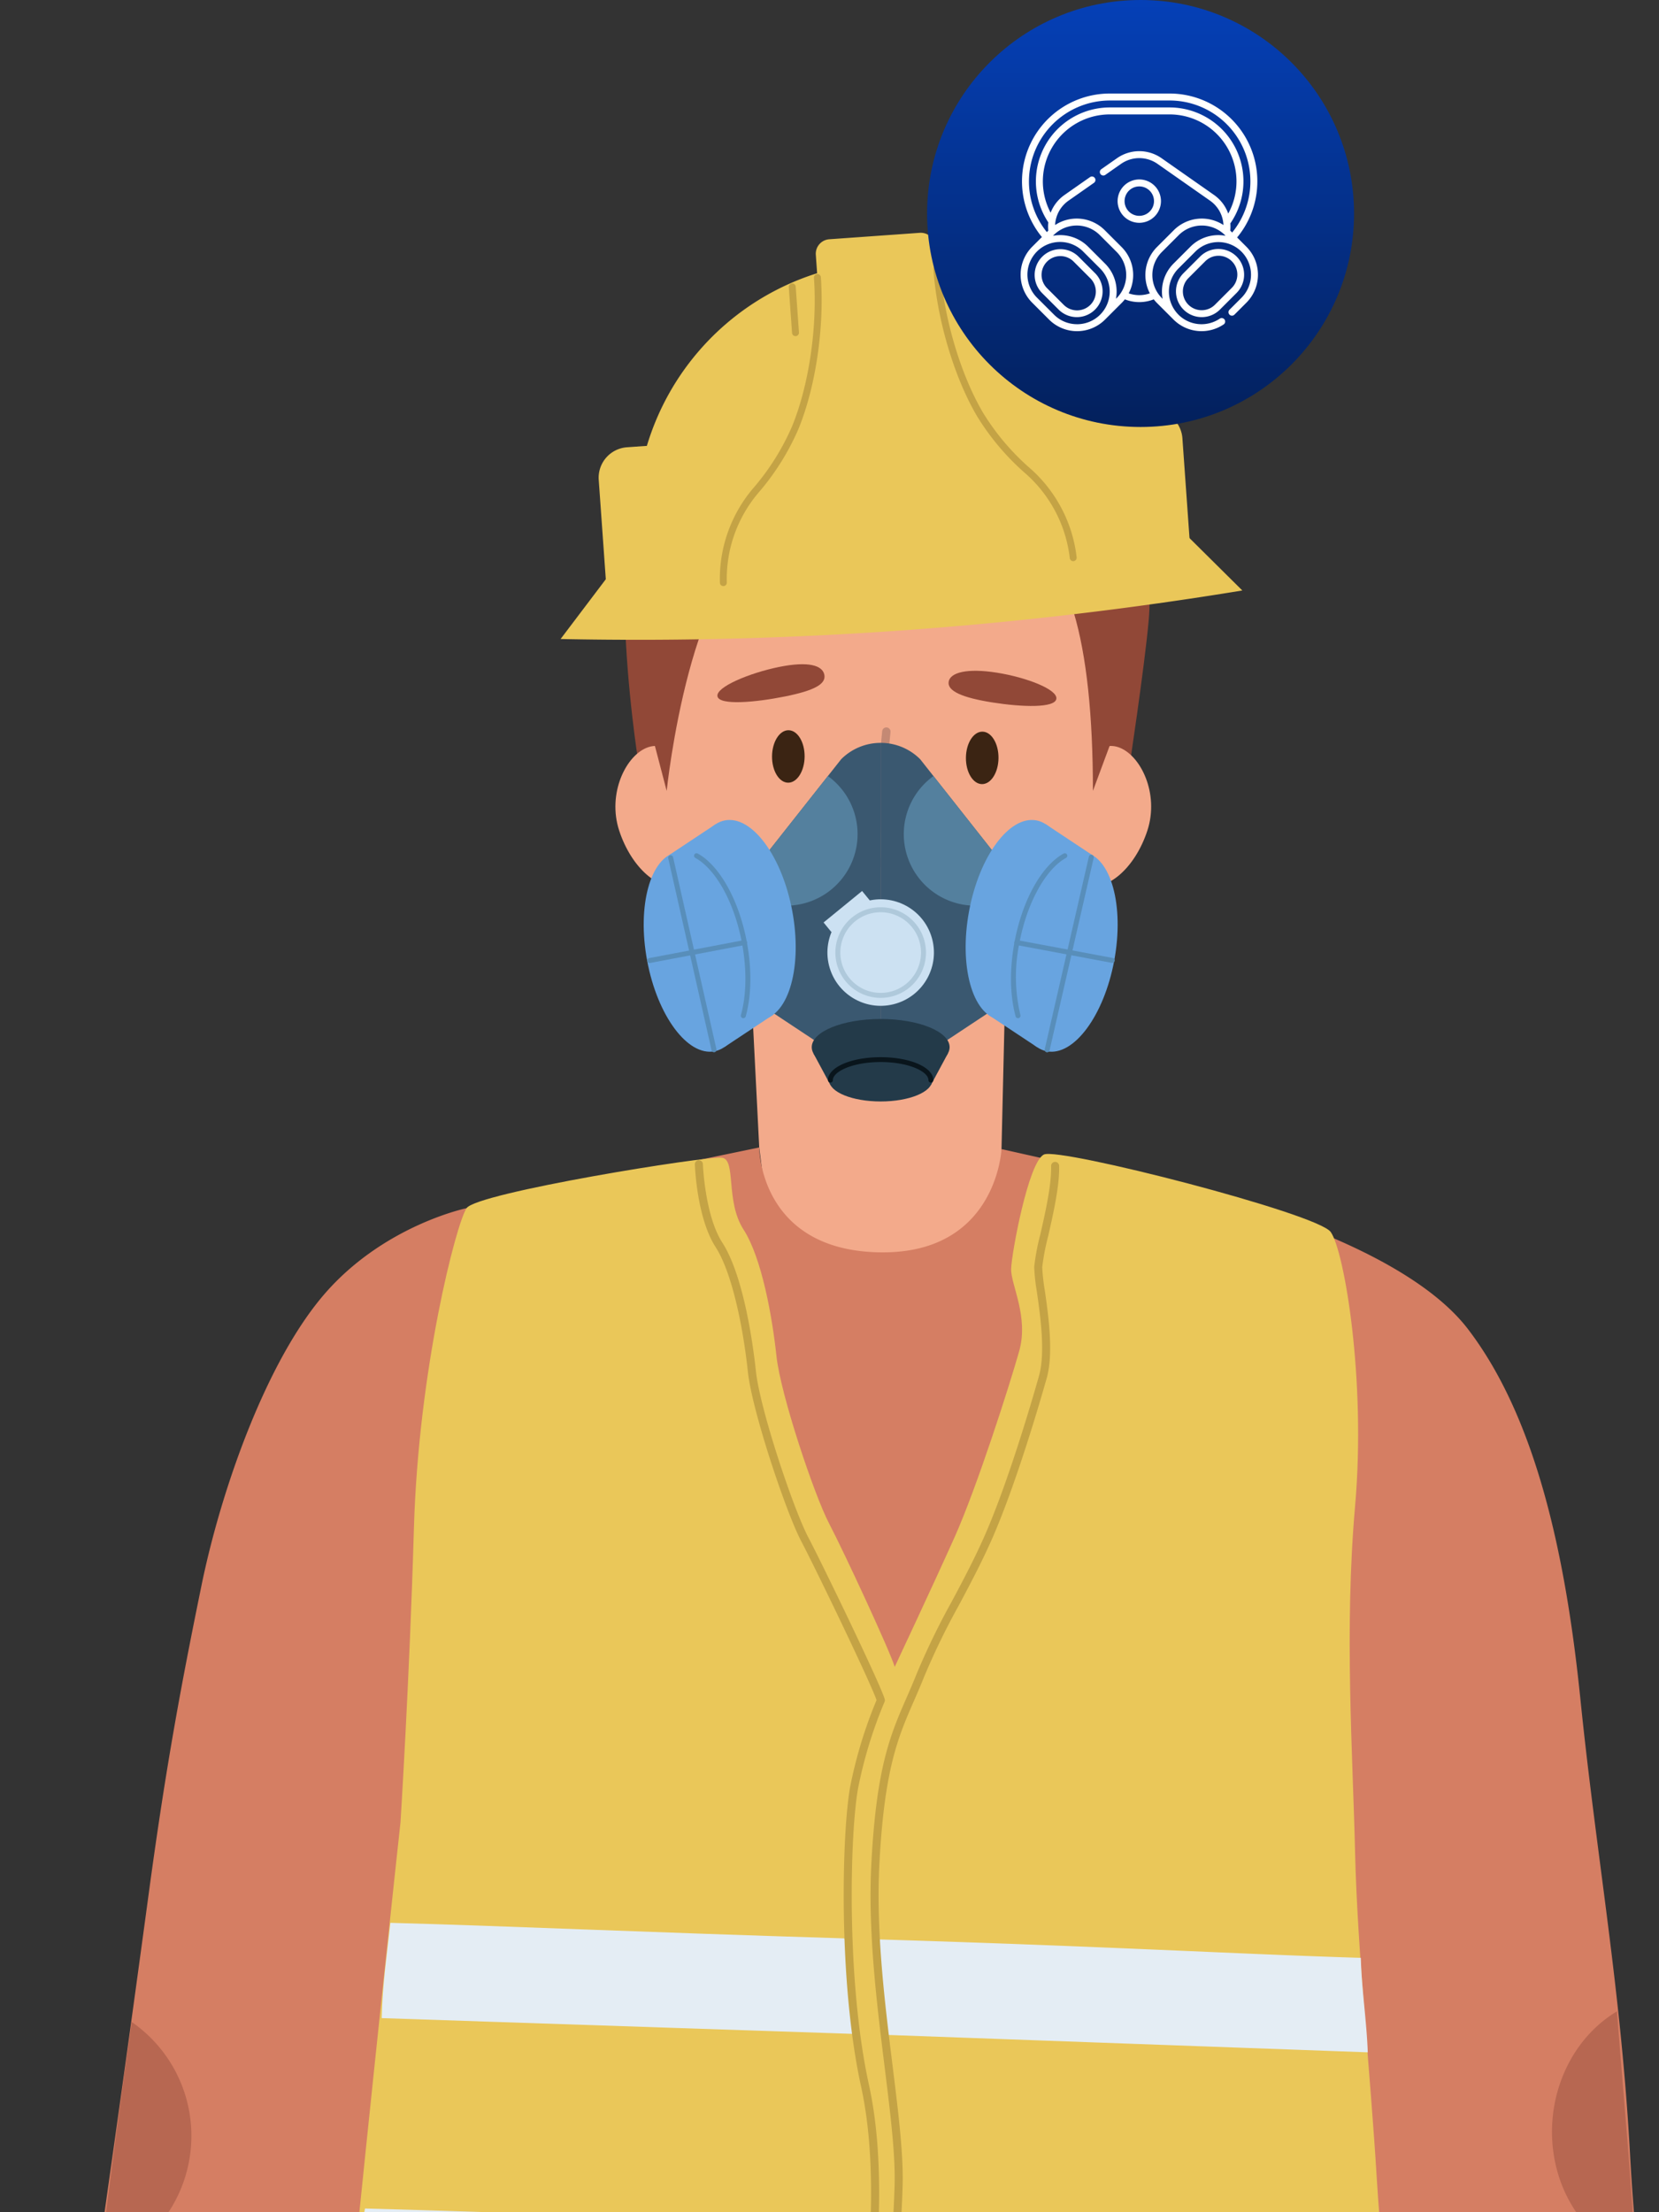 <svg xmlns="http://www.w3.org/2000/svg" xmlns:xlink="http://www.w3.org/1999/xlink" width="408" height="544" viewBox="0 0 408 544">
  <rect x="0" y="0" width="408" height="544" fill="#333333" stroke="none"/>
  <defs>
    <clipPath id="clip-path">
      <rect id="Rectángulo_340067" data-name="Rectángulo 340067" width="408" height="523" transform="translate(-51 -7252)" fill="#fff" stroke="#707070" stroke-width="1"/>
    </clipPath>
    <linearGradient id="linear-gradient" x1="0.5" x2="0.5" y2="1" gradientUnits="objectBoundingBox">
      <stop offset="0" stop-color="#0540b7"/>
      <stop offset="1" stop-color="#03205c"/>
    </linearGradient>
  </defs>
  <g id="Grupo_959073" data-name="Grupo 959073" transform="translate(118 9126)">
    <g id="Grupo_959072" data-name="Grupo 959072">
      <g id="Grupo_959070" data-name="Grupo 959070">
        <g id="Enmascarar_grupo_927231" data-name="Enmascarar grupo 927231" transform="translate(-67 -1853)" clip-path="url(#clip-path)">
          <g id="Grupo_958477" data-name="Grupo 958477" transform="translate(-3274.041 -7376.57)">
            <g id="Grupo_958463" data-name="Grupo 958463" transform="translate(3226.531 848.91)">
              <path id="Trazado_722909" data-name="Trazado 722909" d="M3274.457,1021.884s-4.024,14.489-2.1,21.129,10.652,44.522,4.858,46.345-11.14,5.024-15.86-18.166c0,0-7.138,2.552-6.51,7.914s11.9,11.193,12.89,14.8a5.072,5.072,0,0,1-5.264,6.339s9.757,5.15,3.862,10.99c0,0-1.744,2.207-6.872-.053,0,0,3.463,12.467-3.757,11.882s-25.9-18.42-27.16-24.28-1.432-24.433-.617-29.678,9.962-39.5,10.848-53.907Z" transform="translate(-3227.427 -1015.195)" fill="#e4edf4"/>
              <path id="Trazado_722910" data-name="Trazado 722910" d="M3238.289,1032.283l.816.261s18.351,5.859,34.437,1.543l.659.1a87.871,87.871,0,0,1,2.37-12.306l-35.684-6.689A142.435,142.435,0,0,1,3238.289,1032.283Z" transform="translate(-3229.54 -1015.195)" fill="#3a5870"/>
              <path id="Trazado_722911" data-name="Trazado 722911" d="M3270.267,1124.758c5.9-5.84-3.863-10.99-3.863-10.99a5.072,5.072,0,0,0,5.265-6.339c-.994-3.6-12.262-9.433-12.89-14.795s6.51-7.914,6.51-7.914c-17.159,4.108-18.733,27.7-17.162,33.382s14.507,17.631,14.507,17.631h0c3.059-2.747.76-11.028.76-11.028C3268.523,1126.965,3270.267,1124.758,3270.267,1124.758Z" transform="translate(-3231.363 -1028.723)" fill="#3a5870"/>
            </g>
            <g id="Grupo_958464" data-name="Grupo 958464" transform="translate(3592.593 849.426)">
              <path id="Trazado_722912" data-name="Trazado 722912" d="M3689.762,1020.7s3.281,14.674,1.023,21.209-12.9,43.922-7.212,46.037,10.87,5.585,16.764-17.335c0,0,7,2.913,6.1,8.235s-12.45,10.573-13.626,14.12a5.072,5.072,0,0,0,4.935,6.6s-10.007,4.646-4.417,10.779c0,0,1.629,2.293,6.865.3,0,0-4.093,12.274,3.148,12.058s26.805-17.078,28.361-22.865,2.675-24.329,2.127-29.608-7.937-39.956-8.089-54.389Z" transform="translate(-3681.919 -1015.836)" fill="#e4edf4"/>
              <path id="Trazado_722913" data-name="Trazado 722913" d="M3729.359,1033.034l-.828.218s-18.625,4.918-34.472-.212l-.663.069a87.8,87.8,0,0,0-1.74-12.41l35.978-4.864A142.354,142.354,0,0,0,3729.359,1033.034Z" transform="translate(-3683.814 -1015.836)" fill="#3a5870"/>
              <path id="Trazado_722914" data-name="Trazado 722914" d="M3695.674,1123.576c-5.59-6.132,4.417-10.779,4.417-10.779a5.072,5.072,0,0,1-4.935-6.6c1.176-3.547,12.726-8.8,13.626-14.12s-6.1-8.235-6.1-8.235c16.928,4.977,17.3,28.62,15.44,34.213s-15.386,16.869-15.386,16.869h0c-2.916-2.9-.2-11.052-.2-11.052C3697.3,1125.868,3695.674,1123.576,3695.674,1123.576Z" transform="translate(-3684.265 -1029.068)" fill="#3a5870"/>
            </g>
            <g id="Grupo_958465" data-name="Grupo 958465" transform="translate(3406.485 321.078)">
              <path id="Trazado_722915" data-name="Trazado 722915" d="M3450.852,359.852l3.275,64.66,9.394,74.478,53.946-8.857-3.758-65.219.891-37.866Z" transform="translate(-3450.852 -359.852)" fill="#f3aa8b"/>
            </g>
            <g id="Grupo_958467" data-name="Grupo 958467" transform="translate(3222.823 385.738)">
              <g id="Grupo_958466" data-name="Grupo 958466" transform="translate(0 0)">
                <path id="Trazado_722916" data-name="Trazado 722916" d="M3584.061,484.8c-16.621-21.735-65.277-33.183-65.277-33.183l-49.443-11.081s-1.14,26.11-30.379,25.383-29.2-25.785-29.2-25.785l-71.974,14.929c-.006,0-19.88,4.1-34.478,20.576s-25.866,48.5-30.716,72.209-8.671,43.906-12.933,75.443c-8.877,65.694-14.01,99.692-23.171,165.434-2.308,16.557-9.106,50.727-10.778,67.36-1.305,12.99-6.581,36.885,1.561,48.257,10.059,14.048,52.343,13.768,59.267-2.42,2.958-6.915,7.223-30.049,9.226-56.615,1.709-22.656,3.013-43.244,5.928-65.743,3.373-26.032,10.434-47.669,12.166-74.324-6.6,101.573-8,210.787-7.105,211.574,8.589,7.515,255.146.741,255.146.741s-6.049-225.541-6.059-225.9A153.577,153.577,0,0,0,3561,726.792c1.883,6.513.183,15.946,1.5,22.595,1.094,5.5,3.507,12.72,3.772,18.322.994,21.028,7.219,32.48,8.891,53.348,1.825,22.78,3.491,47.784,8.117,69.318,1.154,5.375,1.4,16.957,4.847,21.217,3.093,3.824,11.512,4.633,16.136,4.845,11.81.545,32.285-5.044,41.373-12.35a12.791,12.791,0,0,0,3.337-3.581c5.307-9.554-1.1-32.746-2.856-42.882-2.515-14.53-10.276-35.333-11.407-50.04-1.705-22.161-4.018-32.274-5.389-56.043-1.137-19.7-4.042-38.8-5.389-63.588-2.22-40.853-8.262-73.287-12.214-112.086C3608.067,539.967,3600.683,506.534,3584.061,484.8Z" transform="translate(-3222.823 -440.133)" fill="#d57e63"/>
              </g>
              <path id="Trazado_722917" data-name="Trazado 722917" d="M3276.016,733.4a34.031,34.031,0,0,0-14.628-26.266c-2.86,19.884-5.525,40.163-7.979,60.133A34.1,34.1,0,0,0,3276.016,733.4Z" transform="translate(-3228.774 -492.083)" fill="#b76751"/>
              <path id="Trazado_722918" data-name="Trazado 722918" d="M3698.11,742.532a34.029,34.029,0,0,0,19.509,22.876c-1.107-20.058-3.134-41.458-4.656-61.52C3700.373,711.432,3694.3,727.58,3698.11,742.532Z" transform="translate(-3315.081 -491.452)" fill="#b76751"/>
            </g>
            <g id="Grupo_958469" data-name="Grupo 958469" transform="translate(3374.386 189.152)">
              <path id="Trazado_722919" data-name="Trazado 722919" d="M3417.159,297.739s-11.391-71.131,7.594-77.46c0,0,1.664-14.324,20.251-19.744,36.451-10.632,51.975.66,62.018,3.29,10.632,2.785,21.2-1.148,27.591,4.557,7.088,6.328,9.113,42.78,8.1,54.424s-5.063,38.223-5.063,38.223Z" transform="translate(-3411.539 -196.057)" fill="#914837"/>
              <g id="Grupo_958468" data-name="Grupo 958468" transform="translate(0 19.912)">
                <path id="Trazado_722920" data-name="Trazado 722920" d="M3534.343,317.558c-2.592,41.931-35.124,58.736-55.22,58.574s-50.572-17.589-54.088-59.453c-5.33-63.449,12.118-95.9,55.265-95.9S3538.2,255.2,3534.343,317.558Z" transform="translate(-3413.55 -220.78)" fill="#f3aa8b"/>
                <path id="Trazado_722921" data-name="Trazado 722921" d="M3518.031,319.6c.029-3.562,1.846-6.436,4.058-6.418s3.983,2.921,3.954,6.483-1.845,6.436-4.058,6.418S3518,323.161,3518.031,319.6Z" transform="translate(-3431.825 -238.758)" fill="#3b2413"/>
                <path id="Trazado_722922" data-name="Trazado 722922" d="M3458.829,319.167c.029-3.563,1.845-6.437,4.058-6.419s3.983,2.921,3.954,6.483-1.845,6.437-4.058,6.419S3458.8,322.73,3458.829,319.167Z" transform="translate(-3420.306 -238.674)" fill="#3b2413"/>
                <path id="Trazado_722923" data-name="Trazado 722923" d="M3494.838,347.878a1.024,1.024,0,0,1-.457-.108l-5.134-2.556a1.028,1.028,0,0,1-.564-1.02l3.041-31.355a1.028,1.028,0,1,1,2.046.2l-2.972,30.65,4.5,2.241a1.029,1.029,0,0,1-.46,1.949Z" transform="translate(-3426.114 -238.511)" fill="#c48974"/>
                <path id="Trazado_722924" data-name="Trazado 722924" d="M3512.755,297.3c-.365,2.3,3.406,3.92,10.719,5.081s15.4,1.422,15.764-.875-7.289-5.272-14.6-6.435S3513.12,295,3512.755,297.3Z" transform="translate(-3430.794 -235.144)" fill="#914837"/>
                <path id="Trazado_722925" data-name="Trazado 722925" d="M3442.165,300.5c.462,2.279,9.381,1.487,16.639.018s10.1-3.057,9.643-5.337-3.854-3.386-11.112-1.917S3441.7,298.22,3442.165,300.5Z" transform="translate(-3417.06 -234.754)" fill="#914837"/>
                <path id="Trazado_722926" data-name="Trazado 722926" d="M3411.941,338.394c3.014,9.168,9.882,15.147,15.342,13.353s7.438-10.679,4.424-19.847-7.137-15.852-12.594-14.058S3408.926,329.225,3411.941,338.394Z" transform="translate(-3411 -239.608)" fill="#f3aa8b"/>
                <path id="Trazado_722927" data-name="Trazado 722927" d="M3568.306,338.394c-3.015,9.168-9.884,15.147-15.342,13.353s-7.44-10.679-4.425-19.847,7.137-15.852,12.6-14.058S3571.321,329.225,3568.306,338.394Z" transform="translate(-3437.487 -239.608)" fill="#f3aa8b"/>
              </g>
              <path id="Trazado_722928" data-name="Trazado 722928" d="M3490.767,373.4a22.984,22.984,0,0,1-9.74-2.3,1.028,1.028,0,1,1,.867-1.864c6.078,2.829,11.755,2.833,17.358.014a1.028,1.028,0,0,1,.925,1.836A20.722,20.722,0,0,1,3490.767,373.4Z" transform="translate(-3424.51 -229.734)" fill="#c48974"/>
              <path id="Trazado_722929" data-name="Trazado 722929" d="M3480.009,220.475c-40.522,0-59.351,21.945-57.283,77.254l3.139,11.985s5.881-56.974,25.773-61.629c12.638-2.958,20.073,2.218,29.738,1.972s21.132-4.975,30.232-2.712c12.887,3.2,19.082,25.391,19.082,62.369l4.137-11.155C3535.8,244.548,3520.276,220.475,3480.009,220.475Z" transform="translate(-3413.252 -200.808)" fill="#914837"/>
            </g>
            <g id="Grupo_958470" data-name="Grupo 958470" transform="translate(3360.911 160.57)">
              <path id="Trazado_722930" data-name="Trazado 722930" d="M3539.907,228.692a63.627,63.627,0,1,0-126.933,9.035l-18.705,24.732a917.658,917.658,0,0,0,167.656-11.934h0Z" transform="translate(-3394.269 -162.323)" fill="#eac759"/>
              <path id="Rectángulo_340059" data-name="Rectángulo 340059" d="M7.5,0H19.249a0,0,0,0,1,0,0V41.284a0,0,0,0,1,0,0H0a0,0,0,0,1,0,0V7.5A7.5,7.5,0,0,1,7.5,0Z" transform="translate(8.844 53.521) rotate(-4.071)" fill="#eac759"/>
              <path id="Rectángulo_340060" data-name="Rectángulo 340060" d="M0,0H11.745a7.5,7.5,0,0,1,7.5,7.5V41.284a0,0,0,0,1,0,0H0a0,0,0,0,1,0,0V0A0,0,0,0,1,0,0Z" transform="translate(133.192 44.669) rotate(-4.071)" fill="#eac759"/>
              <path id="Rectángulo_340061" data-name="Rectángulo 340061" d="M3.578,0h22.3a3.578,3.578,0,0,1,3.578,3.578v8.37a0,0,0,0,1,0,0H0a0,0,0,0,1,0,0V3.578A3.578,3.578,0,0,1,3.578,0Z" transform="translate(62.51 2.091) rotate(-4.072)" fill="#eac759"/>
              <path id="Trazado_722931" data-name="Trazado 722931" d="M3443.757,249.692a.852.852,0,0,1-.852-.83,34.256,34.256,0,0,1,2.851-14.674.826.826,0,0,1,.125-.287,34.443,34.443,0,0,1,5.064-8.1,59.279,59.279,0,0,0,9.69-15.351c4.151-10.067,6.271-24.44,5.4-36.616a.853.853,0,0,1,1.7-.121c.884,12.419-1.286,27.094-5.529,37.386a60.99,60.99,0,0,1-9.961,15.8,32.755,32.755,0,0,0-4.849,7.782l-.016.039a32.563,32.563,0,0,0-2.776,14.1.852.852,0,0,1-.829.876Zm86.039-6.13a.853.853,0,0,1-.846-.755,32.568,32.568,0,0,0-4.745-13.557l-.017-.03a32.732,32.732,0,0,0-5.907-7.023,60.956,60.956,0,0,1-12.1-14.226c-5.658-9.588-9.885-23.808-10.77-36.226a.853.853,0,0,1,1.7-.122c.867,12.176,5,26.1,10.537,35.482a59.324,59.324,0,0,0,11.767,13.823,34.435,34.435,0,0,1,6.2,7.366.95.95,0,0,1,.06.1,34.265,34.265,0,0,1,4.964,14.217.854.854,0,0,1-.749.946C3529.862,243.559,3529.829,243.561,3529.8,243.561Z" transform="translate(-3403.73 -162.567)" fill="#c4a345"/>
              <path id="Trazado_722932" data-name="Trazado 722932" d="M3465.593,189.288a.853.853,0,0,1-.85-.793l-.8-11.289a.853.853,0,0,1,1.7-.122l.8,11.29a.853.853,0,0,1-.79.911Z" transform="translate(-3407.824 -163.629)" fill="#c4a345"/>
              <path id="Trazado_722933" data-name="Trazado 722933" d="M3517.923,185.571a.853.853,0,0,1-.85-.793l-.8-11.253a.853.853,0,1,1,1.7-.121l.8,11.253a.854.854,0,0,1-.791.912Z" transform="translate(-3418.007 -162.913)" fill="#c4a345"/>
            </g>
            <path id="Trazado_722934" data-name="Trazado 722934" d="M3333.469,757.292a1.029,1.029,0,0,1-1-1.264l19.614-83.529a1.028,1.028,0,1,1,2,.47L3334.469,756.5A1.029,1.029,0,0,1,3333.469,757.292Z" transform="translate(-21.328 -99.452)" fill="#b76751"/>
            <g id="Grupo_958474" data-name="Grupo 958474" transform="translate(3288.852 395.655)">
              <g id="Grupo_958471" data-name="Grupo 958471">
                <path id="Trazado_722935" data-name="Trazado 722935" d="M3356.926,668.556,3326.111,808.1s-9.5,101.667-8.707,166c.757,61.309.379,103.667.614,165.021.147,38.68-6.616,76.078-7.364,114.442-.8,41.318,10.546,86.13,1.312,126.531-4.474,19.578-.929,42.133-.427,62.178.624,24.906,3.46,4.128-.461,28.538-4.126,25.688-6.91,53.118-6.152,79.137,15.04,3.809,36.33-1.756,52.221-1.754,24.671,0,56.68,2.715,56.68,2.715,7.761.657,1.264-75.174.905-82.744-1.482-31.3,2.632-15.749,6.668-46.72,6.167-47.317,14.318-96.37,14.318-144.173l9.438-127.176c1.536-20.7,2.277-41.642,4.623-62.265,1.092-9.6,9.619-24.3,8.326-33.227,3.462,23.9,10.078,46.96,10.916,70.944,1.367,39.123,3.417,78.308,9.215,117.061,3.467,23.171,8.277,46.239,8.994,69.657,1.413,46.1-.115,66.959,1.232,113.39.686,23.6.719,26.585,1.423,49.613.611,20-3.773,51.717,3.663,70.257,9.01,22.464,69.371,19.429,88.8,15.885,31.44-5.831,39.847-12.426,39.847-12.426-3.706-75.377-15.967-102.168-15.322-178.045.358-42.121-.827-78.119-4.707-150.776-2.76-51.677-3.835-102.759-2.964-154.118.794-46.859-5.129-108.625-5.129-108.625l-11.119-106.811-29.832-179.17a10.854,10.854,0,0,0-10.167-7.622l-175.393-3.156A10.853,10.853,0,0,0,3356.926,668.556Z" transform="translate(-3304.802 -492.957)" fill="#3a5870"/>
                <path id="Trazado_722936" data-name="Trazado 722936" d="M3399.861,454.012l20.438,166.97h-25.911l-26.364-161.535C3367.386,455.032,3399.3,449.762,3399.861,454.012Z" transform="translate(-3317.101 -452.445)" fill="#54809e"/>
                <path id="Trazado_722937" data-name="Trazado 722937" d="M3542.6,623.829l31.219-168.39c.569-4.241,27.744,5.873,27.128,10.278L3569,623.829Z" transform="translate(-3351.072 -452.83)" fill="#54809e"/>
                <path id="Trazado_722938" data-name="Trazado 722938" d="M3464.6,919.431c-47.437,0-113.242-7.084-139.332-10.13a.823.823,0,0,1,.191-1.636c26.061,3.042,91.791,10.118,139.141,10.118,54.228,0,93.118-3.823,118.892-11.688a.824.824,0,0,1,.482,1.575C3558.042,915.585,3518.994,919.431,3464.6,919.431Z" transform="translate(-3308.643 -540.705)" fill="#233a49"/>
                <path id="Trazado_722939" data-name="Trazado 722939" d="M3321.812,1095.269a.824.824,0,0,1-.416-1.536l82.488-48.084a27.627,27.627,0,0,0,10.357-21.628v-104.8a.823.823,0,1,1,1.647,0v104.8a29.267,29.267,0,0,1-11.021,22.952.885.885,0,0,1-.1.068l-82.542,48.116A.822.822,0,0,1,3321.812,1095.269Z" transform="translate(-3307.951 -543.106)" fill="#233a49"/>
                <path id="Trazado_722940" data-name="Trazado 722940" d="M3647.733,1074.175a.814.814,0,0,1-.316-.063l-55.029-22.856a.823.823,0,0,1-.176-.1,29.58,29.58,0,0,1-11.565-19.656l-12.572-112.184a.823.823,0,0,1,1.637-.184l12.571,112.167a27.914,27.914,0,0,0,10.833,18.476l54.934,22.816a.824.824,0,0,1-.317,1.585Z" transform="translate(-3356.026 -543.106)" fill="#233a49"/>
                <path id="Trazado_722941" data-name="Trazado 722941" d="M3555.227,879.153a.824.824,0,0,1-.824-.824V719.6H3394.044V878.329a.824.824,0,0,1-1.648,0V718.777a.824.824,0,0,1,.824-.824h162.007a.824.824,0,0,1,.824.824V878.329A.824.824,0,0,1,3555.227,879.153Z" transform="translate(-3321.846 -504.105)" fill="#233a49"/>
                <path id="Rectángulo_340062" data-name="Rectángulo 340062" d="M0,0H162.008a0,0,0,0,1,0,0V0a38.122,38.122,0,0,1-38.122,38.122H38.122A38.122,38.122,0,0,1,0,0V0A0,0,0,0,1,0,0Z" transform="translate(71.374 214.104)" fill="#2f495b"/>
                <path id="Trazado_722942" data-name="Trazado 722942" d="M3494.942,1106c-.024,0-.049,0-.075,0a.824.824,0,0,1-.747-.895c.023-.25,2.324-25.33,7.824-59.9,5.478-34.433-5.06-122.77-5.167-123.658a.824.824,0,1,1,1.637-.2c.106.89,10.671,89.457,5.157,124.114-5.491,34.518-7.787,59.544-7.81,59.793A.823.823,0,0,1,3494.942,1106Z" transform="translate(-3341.637 -543.537)" fill="#233a49"/>
                <path id="Trazado_722943" data-name="Trazado 722943" d="M3420.653,1699.538a.824.824,0,0,1-.822-.771c-.58-8.993,1.881-20.842,7.312-35.219a191.146,191.146,0,0,1,8.335-18.917.824.824,0,0,1,1.459.765c-.168.321-16.81,32.344-15.463,53.266a.823.823,0,0,1-.769.875C3420.688,1699.538,3420.67,1699.538,3420.653,1699.538Z" transform="translate(-3327.167 -684.323)" fill="#233a49"/>
                <path id="Trazado_722944" data-name="Trazado 722944" d="M3387.952,1530.576a.814.814,0,0,1-.353-.081.824.824,0,0,1-.39-1.1c.043-.089,4.278-8.962,10.794-19.563,6.026-9.807,15.3-23.148,25.238-31.018,9.7-7.678,16.486-21.228,20.474-31.243a147.286,147.286,0,0,0,6.414-20.189.824.824,0,0,1,1.609.355c-.334,1.514-8.4,37.27-27.474,52.368-18.695,14.8-35.4,49.647-35.566,50A.825.825,0,0,1,3387.952,1530.576Z" transform="translate(-3320.821 -642.014)" fill="#233a49"/>
                <path id="Trazado_722945" data-name="Trazado 722945" d="M3346.738,1456.078a.816.816,0,0,1-.49-.163,125.732,125.732,0,0,1-26.012-25.687,72.248,72.248,0,0,1-7.465-11.969.824.824,0,0,1,1.5-.677c.085.189,8.816,19.1,32.957,37.011a.824.824,0,0,1-.492,1.485Z" transform="translate(-3306.338 -640.138)" fill="#233a49"/>
                <path id="Trazado_722946" data-name="Trazado 722946" d="M3414.25,1270.18a.861.861,0,0,1-.09,0c-29.3-3.168-47.92-19.1-48.1-19.259a.824.824,0,1,1,1.081-1.244c.181.157,18.434,15.754,47.2,18.864a.824.824,0,0,1-.087,1.643Z" transform="translate(-3316.665 -607.523)" fill="#233a49"/>
                <path id="Trazado_722947" data-name="Trazado 722947" d="M3632.417,1284.505a.819.819,0,0,1-.473-.15l-42.549-29.948a.823.823,0,1,1,.948-1.347l42.549,29.947a.824.824,0,0,1-.475,1.5Z" transform="translate(-3360.108 -608.192)" fill="#233a49"/>
                <path id="Trazado_722948" data-name="Trazado 722948" d="M3580.135,1370.664a.824.824,0,0,1-.776-.549l-15.3-42.994-52.076-38.352a.824.824,0,1,1,.977-1.326l52.279,38.5a.818.818,0,0,1,.288.387l15.38,43.232a.823.823,0,0,1-.5,1.052A.813.813,0,0,1,3580.135,1370.664Z" transform="translate(-3345.049 -614.88)" fill="#233a49"/>
                <path id="Trazado_722949" data-name="Trazado 722949" d="M3648.665,1518.407h-.056a.824.824,0,0,1-.767-.878l4.349-64.184a.823.823,0,0,1,.224-.511c15.461-16.3,16.169-20.068,16.14-20.694a.824.824,0,0,1,.414-1.564,1.308,1.308,0,0,1,1.1.861c.354.9,1.423,3.645-16.257,22.315l-4.328,63.889A.824.824,0,0,1,3648.665,1518.407Zm20.191-86.189h0Z" transform="translate(-3371.547 -642.76)" fill="#233a49"/>
                <path id="Trazado_722950" data-name="Trazado 722950" d="M3568.977,1552.655a.831.831,0,0,1-.267-.044c-20.175-6.924-36.2-22.762-36.356-22.921a.824.824,0,0,1,.306-1.359l49.925-17.729a.824.824,0,1,1,.552,1.553l-48.662,17.28c3.707,3.447,17.746,15.775,34.769,21.618a.824.824,0,0,1-.267,1.6Z" transform="translate(-3349.03 -658.322)" fill="#233a49"/>
                <path id="Trazado_722951" data-name="Trazado 722951" d="M3657.282,1695.182a.824.824,0,0,1-.527-1.457c18.144-15.113,24.725-36.216,24.79-36.428a.824.824,0,0,1,1.576.479c-.065.216-6.776,21.776-25.312,37.215A.821.821,0,0,1,3657.282,1695.182Z" transform="translate(-3373.224 -686.76)" fill="#233a49"/>
                <path id="Trazado_722952" data-name="Trazado 722952" d="M3573.072,1717.854a.824.824,0,0,1-.721-.424c-12.675-22.832-36.933-38.475-37.176-38.631a.824.824,0,1,1,.886-1.389c.247.157,24.848,16.015,37.731,39.22a.824.824,0,0,1-.72,1.224Z" transform="translate(-3349.552 -690.762)" fill="#233a49"/>
                <path id="Trazado_722953" data-name="Trazado 722953" d="M3637.623,1741.407a.824.824,0,0,1-.07-1.645c35.109-3.05,45.2-19.407,45.292-19.571a.824.824,0,0,1,1.42.836c-.413.7-10.527,17.245-46.57,20.377A.72.72,0,0,1,3637.623,1741.407Z" transform="translate(-3369.399 -699.032)" fill="#233a49"/>
                <path id="Trazado_722954" data-name="Trazado 722954" d="M3549.063,1740.009a.817.817,0,0,1-.531-.2l-14.3-12.114a.824.824,0,1,1,1.065-1.257l14.3,12.114a.824.824,0,0,1-.532,1.452Z" transform="translate(-3349.385 -700.29)" fill="#233a49"/>
                <path id="Trazado_722955" data-name="Trazado 722955" d="M3612.622,1020.281a.824.824,0,0,1-.444-1.518c10.337-6.6,22.584-16.984,36.4-30.85a.824.824,0,1,1,1.167,1.163c-13.9,13.951-26.241,24.406-36.68,31.075A.819.819,0,0,1,3612.622,1020.281Z" transform="translate(-3364.535 -556.584)" fill="#233a49"/>
                <path id="Trazado_722956" data-name="Trazado 722956" d="M3652.729,1073.549a.823.823,0,0,1-.613-1.373c.083-.093,8.328-9.3,9.944-11.286a.824.824,0,1,1,1.278,1.04c-1.64,2.016-9.654,10.966-9.994,11.346A.82.82,0,0,1,3652.729,1073.549Z" transform="translate(-3372.339 -570.771)" fill="#233a49"/>
                <path id="Trazado_722957" data-name="Trazado 722957" d="M3361.33,997.095a.82.82,0,0,1-.478-.154l-32-22.855a.824.824,0,1,1,.958-1.34l32,22.855a.824.824,0,0,1-.479,1.494Z" transform="translate(-3309.415 -553.65)" fill="#233a49"/>
                <path id="Trazado_722958" data-name="Trazado 722958" d="M3374.924,1028.366a.831.831,0,0,1-.181-.02c-17.669-3.955-42.5-18.968-53.637-28.283a.824.824,0,0,1,1.057-1.264c11,9.208,35.525,24.04,52.94,27.939a.824.824,0,0,1-.179,1.629Z" transform="translate(-3307.917 -558.712)" fill="#233a49"/>
              </g>
              <g id="Grupo_958472" data-name="Grupo 958472" transform="translate(53.979 38.112)">
                <path id="Trazado_722959" data-name="Trazado 722959" d="M3402.944,537.727a4.6,4.6,0,0,1-4.62-3.957l-.573-4.082a4.6,4.6,0,0,1,3.354-5.075l2.1-.566a3.355,3.355,0,0,0,2.448-3.7l-1.25-8.917a2.941,2.941,0,0,0-3.321-2.5l-25.042,3.51a2.941,2.941,0,0,0-2.5,3.32l1.25,8.918a3.355,3.355,0,0,0,3.372,2.888l2.171-.033a4.6,4.6,0,0,1,4.621,3.958l.572,4.082a4.6,4.6,0,0,1-3.354,5.075l-2.1.566a3.354,3.354,0,0,0-2.448,3.7h0a2.941,2.941,0,0,0,3.32,2.5l25.042-3.51a2.941,2.941,0,0,0,2.5-3.321h0a3.355,3.355,0,0,0-3.372-2.888Z" transform="translate(-3372.149 -501.541)" fill="#3a5870"/>
                <path id="Trazado_722960" data-name="Trazado 722960" d="M3401.744,502.744l-28.123,3.941a1.385,1.385,0,0,1-1.564-1.179h0a1.386,1.386,0,0,1,1.18-1.564L3401.359,500a1.385,1.385,0,0,1,1.564,1.18h0A1.386,1.386,0,0,1,3401.744,502.744Z" transform="translate(-3371.865 -499.807)" fill="#3a5870"/>
                <path id="Rectángulo_340063" data-name="Rectángulo 340063" d="M1.309,0H17.716a1.309,1.309,0,0,1,1.309,1.309v.154a1.308,1.308,0,0,1-1.308,1.308H1.309A1.309,1.309,0,0,1,0,1.462V1.309A1.309,1.309,0,0,1,1.309,0Z" transform="translate(2.641 23.167) rotate(-97.978)" fill="#3a5870"/>
                <rect id="Rectángulo_340064" data-name="Rectángulo 340064" width="19.025" height="2.771" rx="1.309" transform="translate(30.763 19.225) rotate(-97.978)" fill="#3a5870"/>
                <path id="Trazado_722961" data-name="Trazado 722961" d="M3374.032,517.148a.522.522,0,0,1-.072-1.039l29.806-4.178a.523.523,0,0,1,.145,1.035l-29.805,4.177A.563.563,0,0,1,3374.032,517.148Z" transform="translate(-3372.15 -502.131)" fill="#233a49"/>
              </g>
              <g id="Grupo_958473" data-name="Grupo 958473" transform="translate(204.705 44.308)">
                <path id="Trazado_722962" data-name="Trazado 722962" d="M3564.545,545.423a4.6,4.6,0,0,0,4.637-3.938l.59-4.079a4.6,4.6,0,0,0-3.333-5.089l-2.094-.575a3.355,3.355,0,0,1-2.433-3.715l1.288-8.911a2.939,2.939,0,0,1,3.331-2.49l25.027,3.616a2.94,2.94,0,0,1,2.489,3.331l-1.287,8.911a3.354,3.354,0,0,1-3.385,2.874l-2.171-.041a4.6,4.6,0,0,0-4.637,3.938l-.589,4.08a4.6,4.6,0,0,0,3.333,5.089l2.094.575a3.354,3.354,0,0,1,2.432,3.714h0a2.941,2.941,0,0,1-3.332,2.49l-25.027-3.616a2.942,2.942,0,0,1-2.49-3.331h0a3.355,3.355,0,0,1,3.385-2.874Z" transform="translate(-3558.959 -509.235)" fill="#3a5870"/>
                <path id="Trazado_722963" data-name="Trazado 722963" d="M3566.92,510.442l28.106,4.061a1.384,1.384,0,0,0,1.568-1.173h0a1.384,1.384,0,0,0-1.173-1.57l-28.105-4.06a1.385,1.385,0,0,0-1.569,1.173h0A1.385,1.385,0,0,0,3566.92,510.442Z" transform="translate(-3560.277 -507.502)" fill="#3a5870"/>
                <path id="Rectángulo_340065" data-name="Rectángulo 340065" d="M1.309,0H17.717a1.308,1.308,0,0,1,1.308,1.308v.153a1.309,1.309,0,0,1-1.309,1.309H1.309A1.309,1.309,0,0,1,0,1.462V1.309A1.309,1.309,0,0,1,1.309,0Z" transform="translate(31.053 22.891) rotate(-81.779)" fill="#3a5870"/>
                <path id="Rectángulo_340066" data-name="Rectángulo 340066" d="M1.309,0H17.716a1.309,1.309,0,0,1,1.309,1.309v.153a1.308,1.308,0,0,1-1.308,1.308H1.308A1.308,1.308,0,0,1,0,1.462V1.309A1.309,1.309,0,0,1,1.309,0Z" transform="translate(2.948 18.83) rotate(-81.779)" fill="#3a5870"/>
                <path id="Trazado_722964" data-name="Trazado 722964" d="M3594.584,524.963a.467.467,0,0,1-.075-.006l-29.788-4.3a.523.523,0,1,1,.15-1.034l29.787,4.3a.522.522,0,0,1-.074,1.039Z" transform="translate(-3559.993 -509.823)" fill="#233a49"/>
              </g>
            </g>
            <g id="Grupo_958476" data-name="Grupo 958476" transform="translate(3297.087 387.332)">
              <g id="Grupo_958475" data-name="Grupo 958475">
                <path id="Trazado_722965" data-name="Trazado 722965" d="M3355.725,455.447c2.547-3.821,59.248-12.922,62.814-12.412s.781,10.671,5.3,17.671,7.087,21.668,8.1,31.14,9.294,34.179,12.95,41.154,14.958,31.342,16.13,35.24c0,0,9.157-19.473,14.669-31.757s13.547-37.37,15.944-45.884-2.093-16.37-1.98-20.23,4.254-26.338,8.075-28.121,67.2,14.461,70.511,19.045,8.743,36.167,6,67.42c-2.677,30.453-.569,60.8,0,85.236.558,24.007,3.875,55.674,5.312,79.751s12.008,143.395,14.378,164.924-54.865,29.783-78.867,28.647-53.983-10.325-53.983-10.325-48.3,12.029-78.417,12.6-63.915-.709-67.332-15.831,24.146-267.244,24.146-267.244,2.213-34.8,3.3-72.263C3343.9,495,3353.177,459.268,3355.725,455.447Z" transform="translate(-3315.027 -442.112)" fill="#eac759"/>
                <path id="Trazado_722966" data-name="Trazado 722966" d="M3341.779,676.867c-.853,7.761-1.957,15.149-2.131,23.427l115.985,3.881c-.549-7.8.207-16.1-2.19-23.49C3401.649,679.113,3370.335,677.622,3341.779,676.867Z" transform="translate(-3319.817 -487.788)" fill="#e4edf4"/>
                <path id="Trazado_722967" data-name="Trazado 722967" d="M3609.806,686.457c-31.391-.977-61.457-2.8-119.229-4.555a130.763,130.763,0,0,1,2.033,23.478l118.9,4.307C3611.259,702.156,3610,694.113,3609.806,686.457Z" transform="translate(-3349.184 -488.768)" fill="#e4edf4"/>
                <path id="Trazado_722968" data-name="Trazado 722968" d="M3334.1,764.087a104.154,104.154,0,0,0-1.7,23.445l125.479,3.9a206.667,206.667,0,0,0,1.682-23.367C3407.426,766.473,3365.21,764.928,3334.1,764.087Z" transform="translate(-3318.385 -504.759)" fill="#e4edf4"/>
                <path id="Trazado_722969" data-name="Trazado 722969" d="M3615.661,773.706c-28.739-.894-60.248-2.689-118.4-4.462-.373,7.386-1.6,15.649-1.4,23.369l121.5,4.314C3617.176,788.809,3615.852,780.9,3615.661,773.706Z" transform="translate(-3350.209 -505.762)" fill="#e4edf4"/>
                <path id="Trazado_722970" data-name="Trazado 722970" d="M3499.068,878.408a.987.987,0,0,1-.986-.951c-.045-1.183-4.473-118.542-4.987-133.514-.341-9.957.346-21.719.951-32.1.327-5.6.635-10.889.773-15.555.224-7.589-1.02-17.636-2.46-29.268-1.93-15.594-4.117-33.268-3.259-49.786,1.244-23.932,4.69-31.827,8.681-40.967.788-1.8,1.6-3.667,2.41-5.7a178.837,178.837,0,0,1,8.755-18.039c2.569-4.825,5.225-9.813,7.693-15.315,6.186-13.783,12.487-35.753,13.688-40.018,1.622-5.757.337-14.762-.513-20.721a46.291,46.291,0,0,1-.658-6.112,54.921,54.921,0,0,1,1.5-7.962c1.237-5.44,2.778-12.21,2.657-16.846a.987.987,0,1,1,1.974-.052c.127,4.884-1.442,11.788-2.705,17.336a56.234,56.234,0,0,0-1.45,7.581,47,47,0,0,0,.639,5.776c.873,6.123,2.193,15.376.459,21.536-1.208,4.287-7.545,26.381-13.787,40.291-2.5,5.563-5.168,10.582-7.752,15.435a177.482,177.482,0,0,0-8.664,17.841c-.821,2.059-1.641,3.939-2.434,5.756-3.914,8.964-7.294,16.706-8.519,40.28-.849,16.344,1.327,33.927,3.247,49.44,1.45,11.713,2.7,21.829,2.474,29.57-.138,4.694-.448,10-.776,15.612-.6,10.335-1.286,22.05-.948,31.915.514,14.97,4.941,132.325,4.986,133.508a.989.989,0,0,1-.951,1.024Z" transform="translate(-3348.859 -442.585)" fill="#c4a345"/>
                <path id="Trazado_722971" data-name="Trazado 722971" d="M3480.2,877.732a.988.988,0,0,1-.987-.961c-.034-1.2-3.366-120.446-3.272-134.462.027-3.943.482-9.122,1.011-15.119,1.369-15.551,3.245-36.848-.833-55.476-5.62-25.667-4.719-62.039-2.681-73.532a111.168,111.168,0,0,1,6.507-21.405c-1.692-4.787-14.862-32.084-18.582-39.178-3.675-7.01-12.038-31.922-13.058-41.509-1.134-10.651-3.817-24.312-7.943-30.709-4.61-7.148-5.087-19.831-5.1-20.369a.988.988,0,0,1,1.974-.066c0,.126.478,12.677,4.79,19.363,5.43,8.418,7.686,26.293,8.248,31.571,1,9.415,9.228,33.9,12.844,40.8s17.628,35.853,18.833,39.854a.985.985,0,0,1-.041.681,109.557,109.557,0,0,0-6.521,21.311c-2.015,11.362-2.9,47.345,2.666,72.765,4.143,18.922,2.252,40.394.872,56.072-.524,5.954-.977,11.1-1,14.958-.094,13.982,3.236,133.191,3.27,134.394a.987.987,0,0,1-.959,1.015Z" transform="translate(-3338.419 -442.478)" fill="#c4a345"/>
              </g>
            </g>
          </g>
        </g>
        <g id="Grupo_958483" data-name="Grupo 958483" transform="translate(805 -3107)">
          <circle id="Elipse_5494" data-name="Elipse 5494" cx="52.5" cy="52.5" r="52.5" transform="translate(-695 -6019)" fill="url(#linear-gradient)"/>
          <g id="respirador" transform="translate(-672.287 -5996)">
            <path id="Trazado_721607" data-name="Trazado 721607" d="M55.807,37.672,53.53,35.395A21.6,21.6,0,0,0,36.9,0H22.24A21.6,21.6,0,0,0,5.521,35.29L3.138,37.672a9.735,9.735,0,0,0,0,13.767l4.147,4.147a9.735,9.735,0,0,0,13.767,0l4.071-4.071a9.8,9.8,0,0,0,.8-.906,9.587,9.587,0,0,0,7.105,0,9.9,9.9,0,0,0,.8.906l4.066,4.066.005.006a9.744,9.744,0,0,0,12.319,1.192.856.856,0,0,0-.958-1.419A8.031,8.031,0,0,1,39.1,54.376h0L39.1,54.37A8.032,8.032,0,0,1,39.1,43.029l4.147-4.147A8.022,8.022,0,1,1,54.6,50.228L51.66,53.165a.856.856,0,0,0,1.211,1.211l2.937-2.937a9.734,9.734,0,0,0,0-13.766ZM2.34,21.612a19.922,19.922,0,0,1,19.9-19.9H36.9A19.889,19.889,0,0,1,52.314,34.179l-.467-.467a9.635,9.635,0,0,0,.02-1.776A18.182,18.182,0,0,0,36.9,3.422H22.24A18.181,18.181,0,0,0,7.1,31.687a9.631,9.631,0,0,0,0,2.025l-.362.362a19.855,19.855,0,0,1-4.4-12.462ZM14.168,56.725A7.97,7.97,0,0,1,8.5,54.375L4.349,50.229A8.023,8.023,0,1,1,15.695,38.883l4.147,4.147a8.023,8.023,0,0,1-5.673,13.7ZM23.912,50.3l-.172.172A9.836,9.836,0,0,0,23.9,48.7a9.671,9.671,0,0,0-2.851-6.883l-4.147-4.147a9.671,9.671,0,0,0-6.883-2.851,9.838,9.838,0,0,0-1.774.163l.172-.172a8.023,8.023,0,0,1,11.346,0l4.147,4.147A8.032,8.032,0,0,1,23.912,50.3Zm2.957-1.167a9.752,9.752,0,0,0-1.746-11.389L20.976,33.6A9.738,9.738,0,0,0,8.769,32.333a7.761,7.761,0,0,1,3.318-6l6.265-4.391a.856.856,0,0,0-.983-1.4L11.1,24.935a9.488,9.488,0,0,0-3.429,4.376A16.471,16.471,0,0,1,22.24,5.134H36.9a16.473,16.473,0,0,1,14.45,24.389,9.484,9.484,0,0,0-3.507-4.588L34.937,15.892a9.549,9.549,0,0,0-10.928,0l-3.837,2.689a.856.856,0,1,0,.982,1.4l3.837-2.689a7.832,7.832,0,0,1,8.963,0L46.86,26.337a7.761,7.761,0,0,1,3.318,6A9.738,9.738,0,0,0,37.97,33.6l-4.147,4.147a9.745,9.745,0,0,0-1.749,11.39A7.882,7.882,0,0,1,26.869,49.137ZM42.041,37.672l-4.147,4.147a9.731,9.731,0,0,0-2.682,8.664l-.178-.178a8.023,8.023,0,0,1,0-11.346l4.147-4.147a8.023,8.023,0,0,1,11.346,0l.171.171a9.835,9.835,0,0,0-1.774-.163,9.67,9.67,0,0,0-6.883,2.852Z" fill="#fff"/>
            <path id="Trazado_721608" data-name="Trazado 721608" d="M349.581,336.764a6.341,6.341,0,0,0-8.957,0l-4.147,4.147a6.334,6.334,0,0,0,8.957,8.957l4.147-4.147A6.341,6.341,0,0,0,349.581,336.764Zm-5.357,11.893a4.622,4.622,0,0,1-6.536-6.536l4.147-4.147a4.622,4.622,0,1,1,6.536,6.536Z" transform="translate(-296.179 -296.687)" fill="#fff"/>
            <path id="Trazado_721609" data-name="Trazado 721609" d="M45.064,340.909l-4.147-4.147a6.334,6.334,0,0,0-8.957,8.957l4.147,4.147a6.334,6.334,0,0,0,8.957-8.957Zm-1.211,7.747a4.628,4.628,0,0,1-6.536,0l-4.147-4.147a4.622,4.622,0,0,1,6.536-6.536l4.147,4.147a4.628,4.628,0,0,1,0,6.536Z" transform="translate(-26.417 -296.685)" fill="#fff"/>
            <path id="Trazado_721610" data-name="Trazado 721610" d="M219.963,190.451a5.33,5.33,0,1,0-5.33,5.33A5.336,5.336,0,0,0,219.963,190.451Zm-5.33,3.618a3.618,3.618,0,1,1,3.618-3.618A3.622,3.622,0,0,1,214.633,194.069Z" transform="translate(-185.16 -163.992)" fill="#fff"/>
          </g>
        </g>
      </g>
    </g>
    <g id="Grupo_958482" data-name="Grupo 958482" transform="translate(40.307 -8943.323)">
      <path id="Trazado_721520" data-name="Trazado 721520" d="M2313.518,324.46a13.7,13.7,0,0,0-9.719,4.026l-18.345,23.242-1.3,37.21,12.683,8.4c1.614,1.07,3.118,2.289,4.629,3.5a16.773,16.773,0,0,0,10.486,3.682h1.57Z" transform="translate(-2255.239 -324.46)" fill="#3a5870"/>
      <path id="Trazado_721521" data-name="Trazado 721521" d="M2300.72,334.342l-15.081,19.106-.419,11.981a17.6,17.6,0,0,0,15.5-31.087Z" transform="translate(-2255.425 -326.179)" fill="#54809e"/>
      <path id="Trazado_721522" data-name="Trazado 721522" d="M2319.7,324.46a13.707,13.707,0,0,1,9.721,4.026l18.344,23.242,1.3,37.21-12.683,8.4c-1.615,1.07-3.118,2.289-4.63,3.5a16.77,16.77,0,0,1-10.485,3.682H2319.7Z" transform="translate(-2261.423 -324.46)" fill="#3a5870"/>
      <path id="Trazado_721523" data-name="Trazado 721523" d="M2333.883,334.342l15.08,19.106.42,11.981a17.6,17.6,0,0,1-15.5-31.087Z" transform="translate(-2262.619 -326.179)" fill="#54809e"/>
      <g id="Grupo_957039" data-name="Grupo 957039" transform="translate(41.96 35.247)">
        <rect id="Rectángulo_339685" data-name="Rectángulo 339685" width="12.232" height="3.046" transform="translate(2.276 8.918) rotate(-39.243)" fill="#cce1f2"/>
        <circle id="Elipse_5495" data-name="Elipse 5495" cx="13.096" cy="13.096" r="13.096" transform="translate(0 7.559) rotate(-16.775)" fill="#cce1f2"/>
        <path id="Trazado_721524" data-name="Trazado 721524" d="M2317.356,395.68a11.142,11.142,0,1,1,11.143-11.143A11.154,11.154,0,0,1,2317.356,395.68Zm0-21.06a9.918,9.918,0,1,0,9.918,9.918A9.929,9.929,0,0,0,2317.356,374.62Z" transform="translate(-2301.038 -368.219)" fill="#afc9db"/>
      </g>
      <ellipse id="Elipse_5496" data-name="Elipse 5496" cx="16.952" cy="6.929" rx="16.952" ry="6.929" transform="translate(41.327 67.9)" fill="#233a49"/>
      <path id="Trazado_721525" data-name="Trazado 721525" d="M2317.038,418.683c-6.989,0-12.655,2.316-12.655,5.173s5.666,5.174,12.655,5.174,12.655-2.316,12.655-5.174S2324.027,418.683,2317.038,418.683Z" transform="translate(-2258.759 -340.85)" fill="#233a49"/>
      <path id="Trazado_721526" data-name="Trazado 721526" d="M2299.664,416.862l4.229,7.857,2.785-4.793Z" transform="translate(-2257.938 -340.534)" fill="#233a49"/>
      <path id="Trazado_721527" data-name="Trazado 721527" d="M2338.266,416.862l-4.229,7.857-2.786-4.793Z" transform="translate(-2263.433 -340.534)" fill="#233a49"/>
      <path id="Trazado_721528" data-name="Trazado 721528" d="M2329.328,424.279a.6.6,0,0,1-.6-.6c0-2.106-4.827-4.452-11.756-4.452s-11.755,2.346-11.755,4.452a.6.6,0,0,1-1.2,0c0-3.167,5.689-5.648,12.951-5.648s12.951,2.481,12.951,5.648A.6.6,0,0,1,2329.328,424.279Z" transform="translate(-2258.697 -340.738)" fill="#09151c"/>
      <g id="Grupo_957040" data-name="Grupo 957040" transform="translate(0 16.827)">
        <path id="Trazado_721529" data-name="Trazado 721529" d="M2273.918,379.2c2.528,13.534-.777,25.506-7.381,26.739S2252.529,397.2,2250,383.668s.776-25.505,7.38-26.739S2271.389,365.667,2273.918,379.2Z" transform="translate(-2249.151 -346.918)" fill="#68a4e0"/>
        <ellipse id="Elipse_5497" data-name="Elipse 5497" cx="12.165" cy="24.929" rx="12.165" ry="24.929" transform="translate(8.039 4.467) rotate(-10.58)" fill="#68a4e0"/>
        <path id="Trazado_721530" data-name="Trazado 721530" d="M2256.86,356.185l11.321-7.509,2.6,8.555-13.212,3.939Z" transform="translate(-2250.492 -345.5)" fill="#68a4e0"/>
        <path id="Trazado_721531" data-name="Trazado 721531" d="M2273.135,412.908l12.055-7.988-8.023-2.167-3.324,4.676Z" transform="translate(-2253.323 -354.907)" fill="#68a4e0"/>
        <path id="Trazado_721532" data-name="Trazado 721532" d="M2267.712,406.361a.613.613,0,0,1-.6-.477l-10.658-47.221a.612.612,0,0,1,1.194-.269l10.658,47.221a.613.613,0,0,1-.462.732A.593.593,0,0,1,2267.712,406.361Z" transform="translate(-2250.419 -347.107)" fill="#588eba"/>
        <path id="Trazado_721533" data-name="Trazado 721533" d="M2250.821,388.811a.612.612,0,0,1-.112-1.214l23.28-4.415a.612.612,0,1,1,.227,1.2l-23.28,4.415A.591.591,0,0,1,2250.821,388.811Z" transform="translate(-2249.335 -351.5)" fill="#588eba"/>
        <path id="Trazado_721534" data-name="Trazado 721534" d="M2276.26,397.881a.614.614,0,0,1-.591-.775c1.371-4.963,1.46-11.252.255-17.708-1.529-8.188-4.925-15.36-9.084-19.187a12.309,12.309,0,0,0-2.378-1.745.612.612,0,0,1,.589-1.074,13.608,13.608,0,0,1,2.619,1.917c4.347,4,7.882,11.425,9.458,19.864,1.239,6.635,1.14,13.119-.278,18.257A.612.612,0,0,1,2276.26,397.881Z" transform="translate(-2251.759 -347.003)" fill="#588eba"/>
      </g>
      <g id="Grupo_957041" data-name="Grupo 957041" transform="translate(75.448 16.827)">
        <path id="Trazado_721535" data-name="Trazado 721535" d="M2360.094,379.2c-2.528,13.534.777,25.506,7.381,26.739s14.008-8.738,16.537-22.272-.778-25.505-7.382-26.739S2362.622,365.667,2360.094,379.2Z" transform="translate(-2343.75 -346.918)" fill="#68a4e0"/>
        <ellipse id="Elipse_5498" data-name="Elipse 5498" cx="24.929" cy="12.165" rx="24.929" ry="12.165" transform="translate(0 49.011) rotate(-79.42)" fill="#68a4e0"/>
        <path id="Trazado_721536" data-name="Trazado 721536" d="M2379.615,356.185l-11.321-7.509-2.6,8.555,13.213,3.939Z" transform="translate(-2344.872 -345.5)" fill="#68a4e0"/>
        <path id="Trazado_721537" data-name="Trazado 721537" d="M2363.732,412.908l-12.055-7.988,8.023-2.167,3.324,4.676Z" transform="translate(-2342.433 -354.907)" fill="#68a4e0"/>
        <path id="Trazado_721538" data-name="Trazado 721538" d="M2369.135,406.352a.6.6,0,0,1-.137-.016.613.613,0,0,1-.46-.734l10.853-47.358a.612.612,0,1,1,1.194.273l-10.853,47.358A.613.613,0,0,1,2369.135,406.352Z" transform="translate(-2345.364 -347.082)" fill="#588eba"/>
        <path id="Trazado_721539" data-name="Trazado 721539" d="M2383.585,388.775a.666.666,0,0,1-.113-.01l-23.439-4.38a.612.612,0,1,1,.223-1.2l23.441,4.38a.612.612,0,0,1-.111,1.213Z" transform="translate(-2343.8 -351.5)" fill="#588eba"/>
        <path id="Trazado_721540" data-name="Trazado 721540" d="M2360.229,397.881a.613.613,0,0,1-.59-.449c-1.418-5.138-1.515-11.622-.277-18.257,1.915-10.255,6.656-18.8,12.077-21.781a.612.612,0,0,1,.589,1.074c-5.033,2.763-9.64,11.176-11.463,20.931a40.58,40.58,0,0,0,.254,17.708.614.614,0,0,1-.591.775Z" transform="translate(-2343.621 -347.003)" fill="#588eba"/>
      </g>
    </g>
  </g>
</svg>
